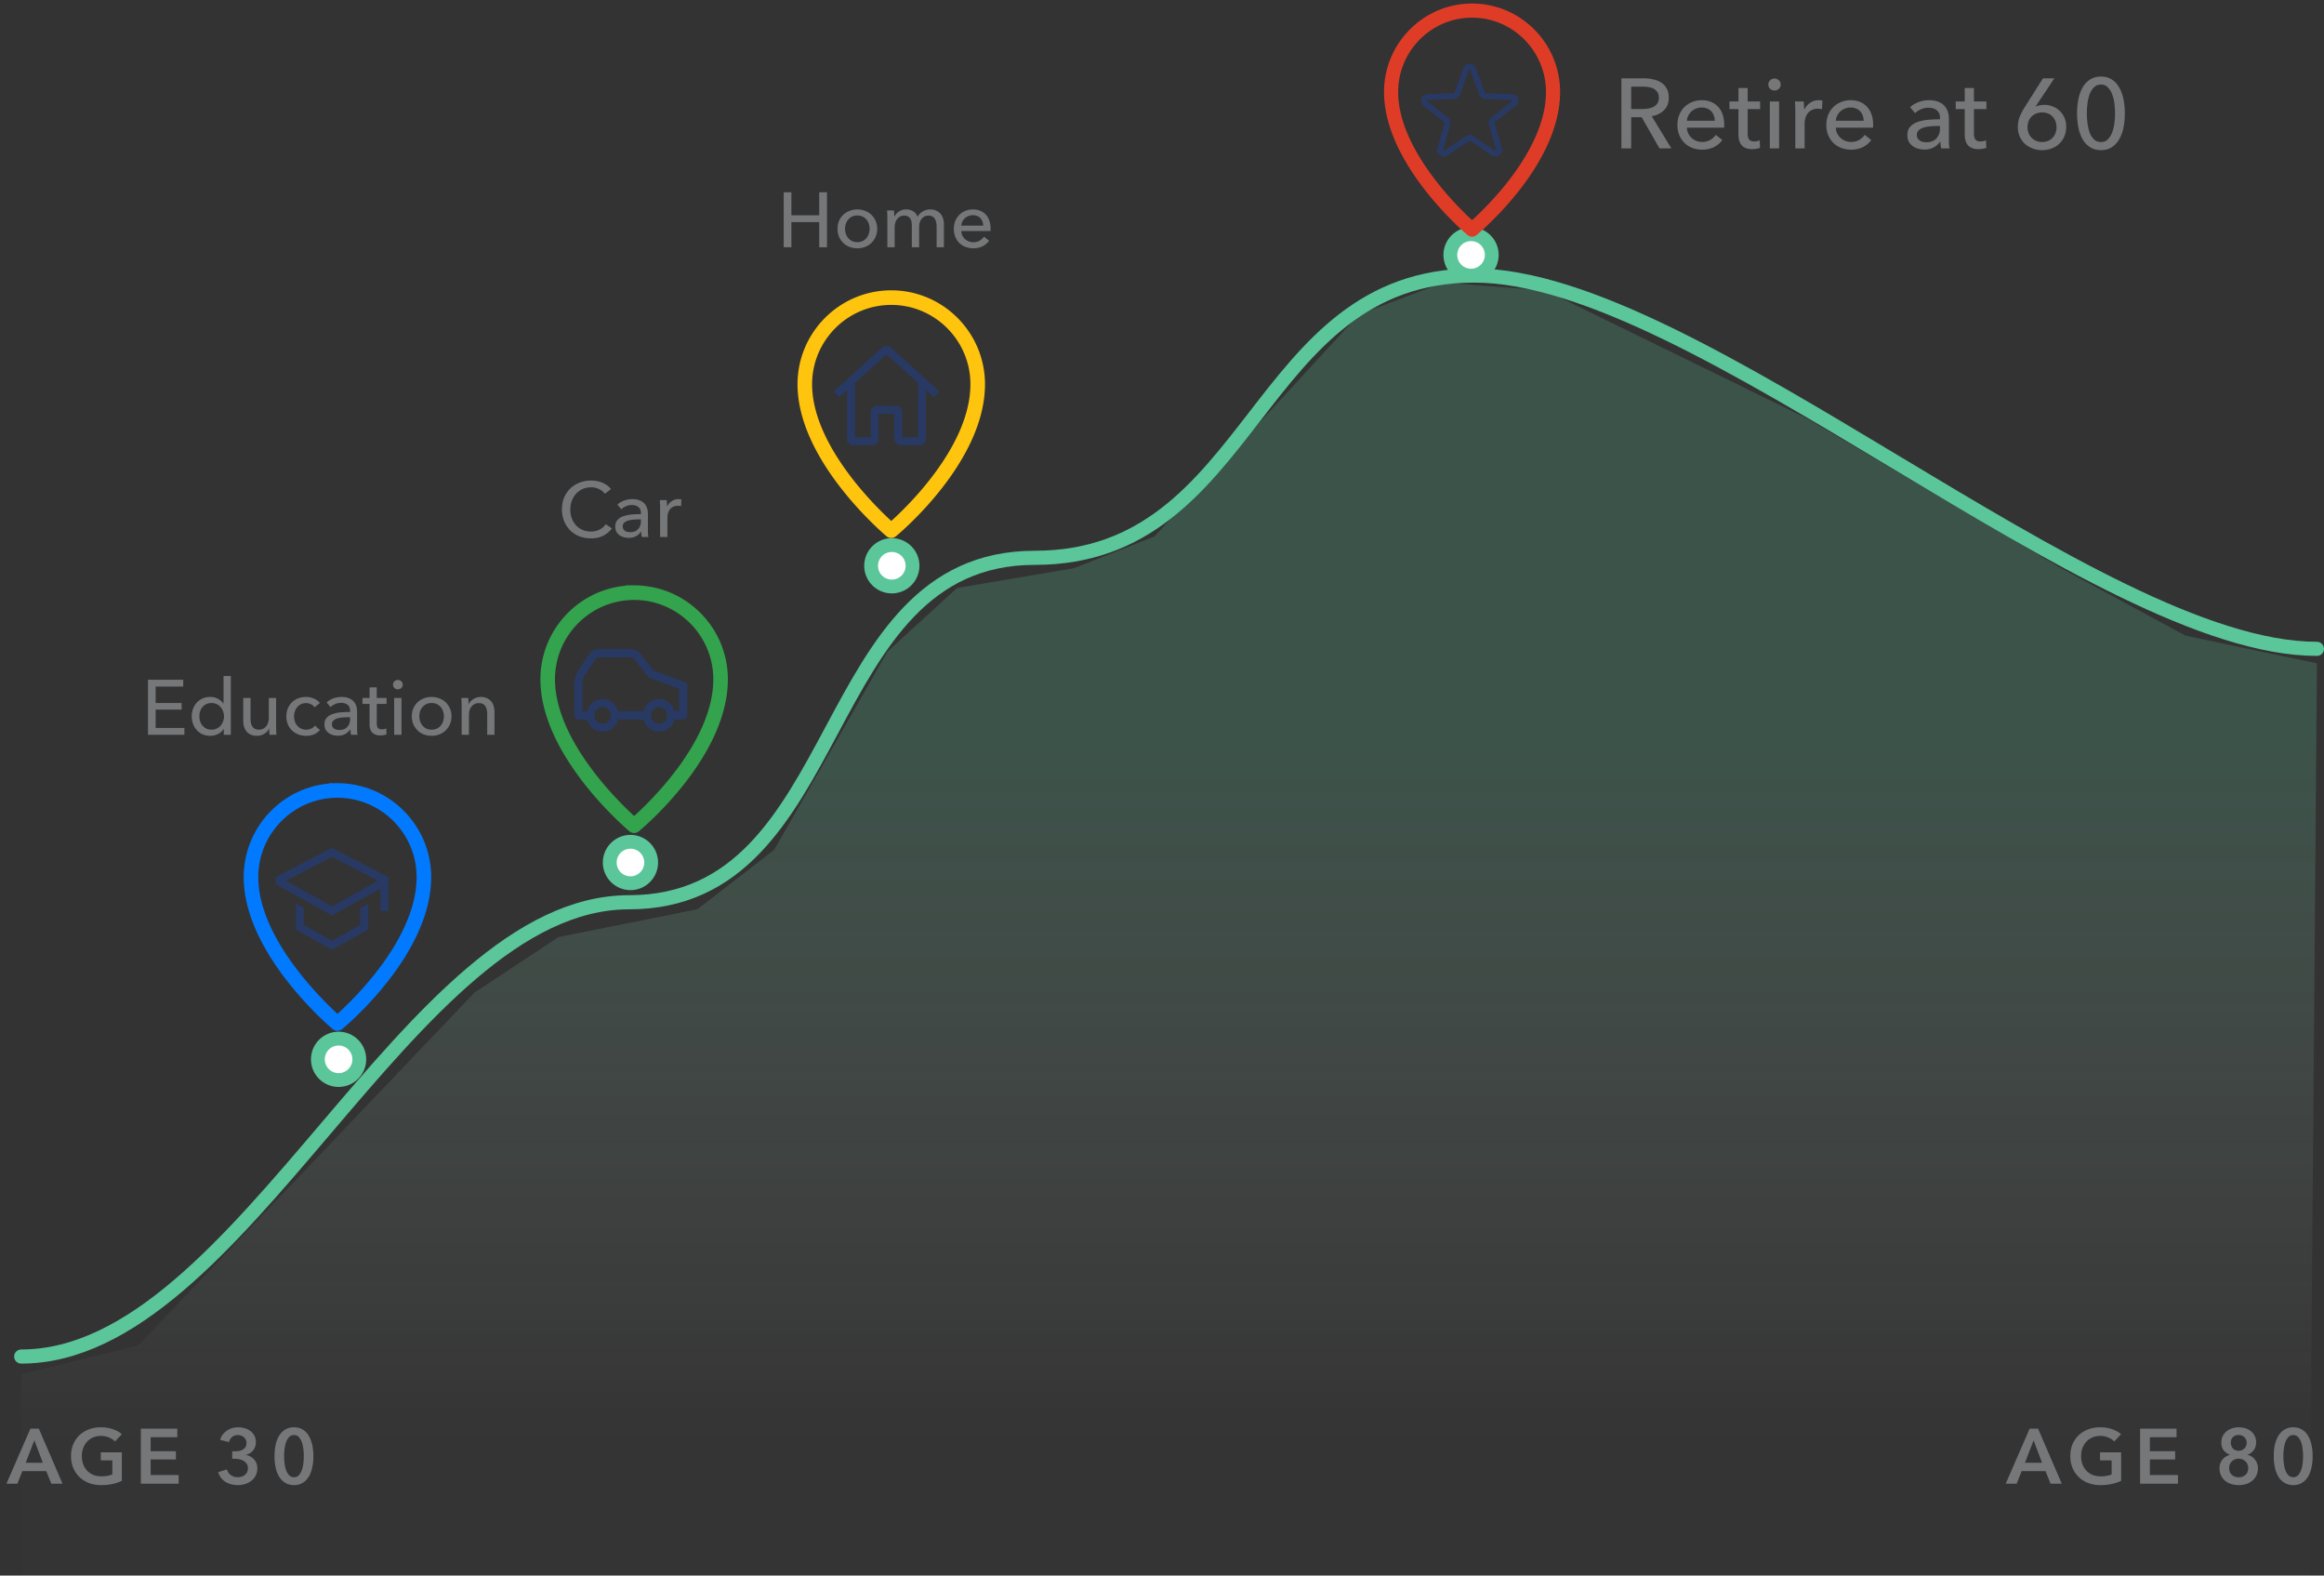 <svg viewBox="0 0 329 223" fill="none" xmlns="http://www.w3.org/2000/svg"><rect x="0" y="0" width="329" height="223" fill="#333333" stroke="none"/><path d="M230.921 21h-1.386v-9.912h3.178c.476 0 .928.051 1.358.154.429.093.802.247 1.12.462.326.215.583.5.77.854.186.345.28.77.28 1.274 0 .728-.224 1.316-.672 1.764-.448.448-1.027.733-1.736.854l2.772 4.55h-1.68l-2.52-4.41h-1.484V21zm0-5.572h1.596c.326 0 .63-.028.91-.084a2.32 2.32 0 00.728-.266c.214-.13.382-.294.504-.49.121-.205.182-.457.182-.756s-.061-.546-.182-.742a1.378 1.378 0 00-.49-.49 1.951 1.951 0 00-.7-.252 4.214 4.214 0 00-.854-.084h-1.694v3.164zm11.837 1.666a2.284 2.284 0 00-.14-.728 1.552 1.552 0 00-.35-.602 1.496 1.496 0 00-.574-.392 1.901 1.901 0 00-.798-.154c-.28 0-.546.051-.798.154a2.056 2.056 0 00-.644.392 2.252 2.252 0 00-.448.602 1.923 1.923 0 00-.196.728h3.948zm1.33.532v.224c0 .075-.005.15-.014.224h-5.264c.009.28.07.546.182.798.121.243.28.457.476.644.196.177.42.317.672.42.261.103.537.154.826.154.448 0 .835-.098 1.162-.294.327-.196.583-.434.77-.714l.924.742a3.333 3.333 0 01-1.26 1.036 3.839 3.839 0 01-1.596.322c-.504 0-.971-.084-1.4-.252a3.292 3.292 0 01-1.106-.7 3.35 3.35 0 01-.728-1.106 3.713 3.713 0 01-.266-1.428c0-.513.084-.985.252-1.414.177-.439.42-.812.728-1.12a3.213 3.213 0 011.092-.714c.42-.177.873-.266 1.358-.266.485 0 .924.08 1.316.238.401.159.737.387 1.008.686.28.299.495.663.644 1.092.149.42.224.896.224 1.428zm5.086-2.184h-1.764V18.9c0 .401.074.69.224.868.149.168.387.252.714.252.121 0 .252-.014.392-.042a1.5 1.5 0 00.378-.126l.042 1.078a2.787 2.787 0 01-.532.126 3 3 0 01-.588.056c-.626 0-1.106-.173-1.442-.518-.327-.345-.49-.863-.49-1.554v-3.598h-1.274v-1.078h1.274V12.46h1.302v1.904h1.764v1.078zM251.863 21h-1.316v-6.636h1.316V21zm.224-9.03a.774.774 0 01-.266.602.863.863 0 01-.616.238.863.863 0 01-.616-.238.822.822 0 01-.252-.602c0-.243.084-.443.252-.602a.837.837 0 01.616-.252c.243 0 .448.084.616.252.177.159.266.36.266.602zm2.069 3.822c0-.177-.005-.406-.014-.686a13.41 13.41 0 00-.042-.742h1.246a13.277 13.277 0 01.056 1.12h.042c.187-.392.457-.705.812-.938.364-.243.77-.364 1.218-.364.205 0 .378.019.518.056l-.056 1.218a2.475 2.475 0 00-.602-.07c-.317 0-.593.06-.826.182a1.689 1.689 0 00-.588.462 2.06 2.06 0 00-.336.686 2.783 2.783 0 00-.112.798V21h-1.316v-5.208zm9.684 1.302a2.284 2.284 0 00-.14-.728 1.552 1.552 0 00-.35-.602 1.496 1.496 0 00-.574-.392 1.901 1.901 0 00-.798-.154c-.28 0-.546.051-.798.154a2.056 2.056 0 00-.644.392 2.252 2.252 0 00-.448.602 1.923 1.923 0 00-.196.728h3.948zm1.33.532v.224c0 .075-.005.15-.014.224h-5.264c.009.28.07.546.182.798.121.243.28.457.476.644.196.177.42.317.672.42.261.103.537.154.826.154.448 0 .835-.098 1.162-.294.327-.196.583-.434.77-.714l.924.742a3.333 3.333 0 01-1.26 1.036 3.839 3.839 0 01-1.596.322c-.504 0-.971-.084-1.4-.252a3.292 3.292 0 01-1.106-.7 3.35 3.35 0 01-.728-1.106 3.713 3.713 0 01-.266-1.428c0-.513.084-.985.252-1.414.177-.439.42-.812.728-1.12a3.213 3.213 0 011.092-.714c.42-.177.873-.266 1.358-.266.485 0 .924.08 1.316.238.401.159.737.387 1.008.686.28.299.495.663.644 1.092.149.42.224.896.224 1.428zm9.468-.924c0-.495-.15-.859-.448-1.092-.299-.243-.696-.364-1.19-.364a2.59 2.59 0 00-1.064.224c-.327.14-.602.322-.826.546l-.7-.84c.326-.308.723-.55 1.19-.728a4.334 4.334 0 011.526-.266c.476 0 .886.07 1.232.21.354.13.644.313.868.546.224.233.392.509.504.826.112.317.168.658.168 1.022v2.898c0 .224.004.462.014.714.018.243.046.443.084.602h-1.19a4.126 4.126 0 01-.112-.952h-.042c-.243.355-.551.63-.924.826-.364.196-.798.294-1.302.294a3.3 3.3 0 01-.826-.112 2.273 2.273 0 01-.77-.336 1.994 1.994 0 01-.588-.63c-.15-.261-.224-.583-.224-.966 0-.504.135-.9.406-1.19.27-.299.625-.523 1.064-.672a5.787 5.787 0 011.484-.308c.55-.047 1.106-.07 1.666-.07v-.182zm-.322 1.134c-.327 0-.668.014-1.022.042a4.795 4.795 0 00-.952.168c-.28.084-.514.21-.7.378-.187.168-.28.392-.28.672 0 .196.037.36.112.49.084.13.191.238.322.322.13.084.275.145.434.182.158.028.322.042.49.042.616 0 1.087-.182 1.414-.546.336-.373.504-.84.504-1.4v-.35h-.322zm6.891-2.394h-1.764V18.9c0 .401.074.69.224.868.149.168.387.252.714.252.121 0 .252-.014.392-.042a1.5 1.5 0 00.378-.126l.042 1.078a2.787 2.787 0 01-.532.126 3 3 0 01-.588.056c-.626 0-1.106-.173-1.442-.518-.327-.345-.49-.863-.49-1.554v-3.598h-1.274v-1.078h1.274V12.46h1.302v1.904h1.764v1.078zm6.959-.364l.014.028c.14-.084.327-.15.56-.196a3.42 3.42 0 01.672-.07c.429 0 .831.08 1.204.238.383.15.714.364.994.644.28.27.499.597.658.98.159.383.238.798.238 1.246 0 .495-.089.947-.266 1.358a2.984 2.984 0 01-.714 1.036c-.308.29-.672.513-1.092.672a3.7 3.7 0 01-1.344.238 3.66 3.66 0 01-1.372-.252 3.256 3.256 0 01-1.092-.672 3.248 3.248 0 01-.714-1.036 3.337 3.337 0 01-.252-1.302c0-.541.089-1.031.266-1.47.177-.439.411-.887.7-1.344l2.59-4.088h1.61l-2.66 3.99zm-1.134 2.926c0 .29.047.565.14.826a2.1 2.1 0 00.42.658c.187.187.406.336.658.448.252.112.532.168.84.168.308 0 .583-.051.826-.154.252-.103.467-.247.644-.434.187-.196.327-.42.42-.672.103-.261.154-.546.154-.854 0-.299-.051-.574-.154-.826a1.903 1.903 0 00-.406-.658 1.691 1.691 0 00-.63-.434 2.206 2.206 0 00-.84-.154c-.308 0-.593.051-.854.154a1.975 1.975 0 00-.658.434 2.1 2.1 0 00-.42.658 2.41 2.41 0 00-.14.84zm10.398-7.168c.588 0 1.092.135 1.512.406.43.27.78.644 1.05 1.12.28.467.486 1.017.616 1.652.131.635.196 1.311.196 2.03 0 .728-.065 1.41-.196 2.044a5.406 5.406 0 01-.616 1.652c-.27.467-.62.835-1.05 1.106-.42.27-.924.406-1.512.406s-1.096-.135-1.526-.406a3.272 3.272 0 01-1.064-1.106 5.696 5.696 0 01-.602-1.652 10.179 10.179 0 01-.196-2.044c0-.719.066-1.395.196-2.03.131-.635.332-1.185.602-1.652.28-.476.635-.85 1.064-1.12.43-.27.938-.406 1.526-.406zm0 1.134c-.41 0-.746.135-1.008.406a2.722 2.722 0 00-.616 1.008 6.18 6.18 0 00-.294 1.316c-.056.476-.084.924-.084 1.344 0 .42.028.868.084 1.344.056.476.154.915.294 1.316.15.401.355.737.616 1.008.262.261.598.392 1.008.392.402 0 .728-.13.98-.392.262-.27.467-.607.616-1.008.15-.401.252-.84.308-1.316.056-.476.084-.924.084-1.344 0-.42-.028-.868-.084-1.344a5.625 5.625 0 00-.308-1.316 2.696 2.696 0 00-.616-1.008c-.252-.27-.578-.406-.98-.406z" fill="#757779"/><path opacity=".2" fill-rule="evenodd" clip-rule="evenodd" d="M3 194.5l16.56-4.058 47.612-49.96 11.903-7.859 19.665-3.93 10.868-8.42 16.043-28.067 9.833-8.982 16.561-2.807 11.385-4.49 28.981-31.436L204.314 40l14.49 1.123 36.744 17.963 36.226 21.331 17.595 9.543L328 93.89 326.965 223H3v-28.5z" fill="url(#paint0_linear)"/><path d="M4.3 202.212h1.199L8.854 210H7.27l-.726-1.782H3.167L2.463 210H.912l3.388-7.788zm1.76 4.818l-1.199-3.168-1.221 3.168h2.42zm11.191 2.563a5.842 5.842 0 01-1.309.44 7.18 7.18 0 01-1.628.165c-.63 0-1.206-.099-1.727-.297a4.064 4.064 0 01-1.342-.847 3.988 3.988 0 01-.88-1.298 4.406 4.406 0 01-.308-1.672c0-.623.107-1.184.32-1.683a3.85 3.85 0 01.89-1.287 4.023 4.023 0 011.342-.814 4.758 4.758 0 011.672-.286c.624 0 1.192.092 1.705.275.52.176.939.411 1.254.704l-.957 1.034c-.198-.22-.476-.407-.836-.561a2.85 2.85 0 00-1.155-.231c-.41 0-.784.073-1.122.22a2.52 2.52 0 00-.847.605 2.813 2.813 0 00-.55.902 3.28 3.28 0 00-.187 1.122c0 .418.063.803.187 1.155.132.345.316.645.55.902.242.257.532.458.87.605.344.139.733.209 1.165.209.594 0 1.111-.092 1.551-.275v-1.98H14.27v-1.144h2.981v4.037zm2.688-7.381h5.16v1.21h-3.774v1.98H24.9v1.166h-3.575v2.2h3.971V210H19.94v-7.788zm12.938 3.201h.352c.198 0 .392-.015.583-.044.198-.037.378-.099.539-.187.161-.088.29-.205.385-.352.103-.154.154-.352.154-.594a1.09 1.09 0 00-.1-.473.997.997 0 00-.274-.352 1.154 1.154 0 00-.396-.22 1.396 1.396 0 00-.462-.077c-.323 0-.59.092-.803.275-.213.183-.36.425-.44.726l-1.243-.319a2.06 2.06 0 01.33-.715c.161-.22.352-.407.572-.561.227-.161.48-.286.759-.374a3.158 3.158 0 011.837.011c.308.088.576.224.803.407.235.176.418.396.55.66.132.264.198.572.198.924 0 .418-.128.792-.385 1.122-.25.323-.587.535-1.012.638v.022a2 2 0 011.155.649c.3.33.45.737.45 1.221a2.202 2.202 0 01-.868 1.804 2.62 2.62 0 01-.87.44 3.2 3.2 0 01-.978.154 3.86 3.86 0 01-.935-.11 2.803 2.803 0 01-.814-.319 2.514 2.514 0 01-.65-.572 2.649 2.649 0 01-.428-.836l1.232-.385c.095.308.271.568.528.781.264.213.605.319 1.023.319.169 0 .337-.022.506-.066.176-.051.33-.128.462-.231.14-.103.25-.235.33-.396.088-.161.132-.359.132-.594 0-.249-.062-.458-.187-.627a1.198 1.198 0 00-.451-.407 2.038 2.038 0 00-.616-.22 3.251 3.251 0 00-.638-.066h-.33v-1.056zm11.487.693c0 .631-.063 1.199-.187 1.705-.117.506-.294.935-.528 1.287a2.396 2.396 0 01-.858.814 2.325 2.325 0 01-1.166.286c-.44 0-.833-.095-1.177-.286a2.488 2.488 0 01-.87-.814c-.234-.352-.414-.781-.538-1.287a7.568 7.568 0 01-.176-1.705c0-.631.059-1.199.176-1.705.124-.506.304-.935.539-1.287.234-.352.524-.623.869-.814a2.387 2.387 0 011.177-.286c.44 0 .828.095 1.166.286.345.191.63.462.858.814.234.352.41.781.528 1.287.124.506.187 1.074.187 1.705zm-1.353 0c0-.271-.019-.579-.055-.924a4.208 4.208 0 00-.198-.979 2.043 2.043 0 00-.418-.77.898.898 0 00-.715-.319.91.91 0 00-.726.319 2.167 2.167 0 00-.43.77 5.145 5.145 0 00-.197.979 8.832 8.832 0 00-.055.924c0 .271.018.579.055.924.037.345.102.667.198.968.102.301.245.557.429.77a.927.927 0 00.726.308.915.915 0 00.715-.308c.183-.213.322-.469.418-.77.102-.301.168-.623.198-.968.036-.345.055-.653.055-.924zM287.327 202.212h1.199l3.355 7.788h-1.584l-.726-1.782h-3.377L285.49 210h-1.551l3.388-7.788zm1.76 4.818l-1.199-3.168-1.221 3.168h2.42zm11.192 2.563a5.854 5.854 0 01-1.309.44c-.47.11-1.012.165-1.628.165a4.82 4.82 0 01-1.727-.297 4.06 4.06 0 01-1.342-.847 3.977 3.977 0 01-.88-1.298 4.393 4.393 0 01-.308-1.672c0-.623.106-1.184.319-1.683a3.85 3.85 0 01.891-1.287 4.012 4.012 0 011.342-.814 4.754 4.754 0 011.672-.286c.623 0 1.191.092 1.705.275.52.176.938.411 1.254.704l-.957 1.034c-.198-.22-.477-.407-.836-.561a2.85 2.85 0 00-1.155-.231c-.411 0-.785.073-1.122.22-.33.147-.613.348-.847.605a2.806 2.806 0 00-.55.902 3.27 3.27 0 00-.187 1.122c0 .418.062.803.187 1.155.132.345.315.645.55.902.242.257.531.458.869.605a3.09 3.09 0 001.166.209c.594 0 1.111-.092 1.551-.275v-1.98h-1.639v-1.144h2.981v4.037zm2.687-7.381h5.159v1.21h-3.773v1.98h3.575v1.166h-3.575v2.2h3.971V210h-5.357v-7.788zm13.961-.198c.338 0 .657.048.957.143.301.095.561.235.781.418.228.183.404.407.528.671.132.257.198.55.198.88 0 .455-.113.832-.341 1.133-.227.301-.517.51-.869.627v.022c.206.051.396.136.572.253.176.11.33.249.462.418.132.161.235.345.308.55.081.205.121.429.121.671 0 .389-.073.733-.22 1.034a2.143 2.143 0 01-.583.748 2.43 2.43 0 01-.858.462c-.33.103-.682.154-1.056.154s-.726-.051-1.056-.154a2.553 2.553 0 01-.869-.462 2.348 2.348 0 01-.583-.748 2.438 2.438 0 01-.209-1.034 1.956 1.956 0 01.44-1.254 1.89 1.89 0 01.473-.396c.176-.11.36-.191.55-.242v-.022a1.932 1.932 0 01-.869-.605c-.227-.279-.341-.645-.341-1.1 0-.33.063-.627.187-.891.132-.271.308-.499.528-.682.228-.191.488-.337.781-.44.301-.103.624-.154.968-.154zm0 1.089c-.33 0-.601.099-.814.297-.205.198-.308.466-.308.803 0 .315.099.583.297.803.206.22.481.33.825.33.154 0 .301-.029.44-.088a1.11 1.11 0 00.605-.605 1.115 1.115 0 00-.011-.891.935.935 0 00-.253-.352 1.058 1.058 0 00-.363-.22 1.149 1.149 0 00-.418-.077zm0 3.355c-.19 0-.37.033-.539.099a1.4 1.4 0 00-.429.275c-.117.11-.212.249-.286.418a1.41 1.41 0 00-.099.539c0 .411.129.73.385.957.257.227.58.341.968.341.382 0 .701-.114.957-.341.257-.227.385-.546.385-.957 0-.191-.036-.367-.11-.528a1.151 1.151 0 00-.286-.429 1.232 1.232 0 00-.429-.275 1.348 1.348 0 00-.517-.099zm10.464-.352c0 .631-.062 1.199-.187 1.705-.117.506-.293.935-.528 1.287a2.391 2.391 0 01-.858.814 2.324 2.324 0 01-1.166.286c-.44 0-.832-.095-1.177-.286a2.488 2.488 0 01-.869-.814c-.235-.352-.414-.781-.539-1.287a7.585 7.585 0 01-.176-1.705c0-.631.059-1.199.176-1.705.125-.506.304-.935.539-1.287.235-.352.524-.623.869-.814a2.388 2.388 0 011.177-.286c.44 0 .829.095 1.166.286.345.191.631.462.858.814.235.352.411.781.528 1.287.125.506.187 1.074.187 1.705zm-1.353 0a8.75 8.75 0 00-.055-.924 4.178 4.178 0 00-.198-.979 2.043 2.043 0 00-.418-.77.898.898 0 00-.715-.319.91.91 0 00-.726.319 2.176 2.176 0 00-.429.77 5.191 5.191 0 00-.198.979 8.75 8.75 0 00-.055.924c0 .271.018.579.055.924.037.345.103.667.198.968.103.301.246.557.429.77a.926.926 0 00.726.308.915.915 0 00.715-.308c.183-.213.323-.469.418-.77.103-.301.169-.623.198-.968a8.75 8.75 0 00.055-.924z" fill="#757779"/><path d="M3 192c31.319 0 54.72-64.296 86.038-64.296 31.319 0 26.127-48.752 57.445-48.752 31.319 0 30.932-39.952 62.251-39.952C240.052 39 296.682 91.835 328 91.835" stroke="#5AC69A" stroke-width="2" stroke-linecap="round"/><path d="M89.773 83.35c-7.042 0-12.77 5.74-12.77 12.793 0 10.564 11.92 20.707 12.427 21.134a.529.529 0 00.681.004c.508-.419 12.431-10.388 12.431-21.138 0-7.053-5.728-12.793-12.77-12.793zm.002 32.816c-1.96-1.751-11.708-10.917-11.708-20.023 0-6.468 5.252-11.729 11.706-11.729s11.705 5.261 11.705 11.729c0 9.26-9.739 18.296-11.703 20.023z" fill="#33A34D" stroke="#33A34D"/><circle cx="89.251" cy="122.078" r="2.933" fill="#fff" stroke="#5AC69A" stroke-width="1.955"/><path d="M96.91 96.522l-4.407-1.632-1.847-2.382a1.718 1.718 0 00-.591-.475 1.67 1.67 0 00-.732-.17h-4.56a1.672 1.672 0 00-.798.208c-.245.135-.455.33-.61.567l-1.545 2.346a2.993 2.993 0 00-.496 1.637v4.629c0 .156.06.305.167.415.106.11.252.172.403.172h1.22c.13.497.417.936.815 1.249.398.313.885.483 1.385.483s.987-.17 1.385-.483c.398-.313.684-.752.816-1.249h3.58c.131.497.418.936.815 1.249.398.313.885.483 1.385.483s.987-.17 1.385-.483c.398-.313.684-.752.816-1.249h1.22a.562.562 0 00.403-.172.595.595 0 00.167-.415v-4.177a.598.598 0 00-.104-.337.572.572 0 00-.273-.214zm-11.596 5.902c-.225 0-.446-.069-.633-.198a1.168 1.168 0 01-.42-.526 1.206 1.206 0 01.247-1.279 1.13 1.13 0 01.584-.321 1.11 1.11 0 01.659.066c.208.089.386.24.511.433a1.195 1.195 0 01-.142 1.481c-.214.22-.504.344-.806.344zm7.981 0c-.225 0-.446-.069-.633-.198a1.168 1.168 0 01-.42-.526 1.207 1.207 0 01-.065-.678c.044-.228.152-.437.312-.601.16-.164.363-.276.584-.321a1.11 1.11 0 01.659.066c.208.089.386.24.511.433a1.195 1.195 0 01-.142 1.481c-.213.22-.503.344-.806.344zm2.85-1.76h-.65a2.353 2.353 0 00-.815-1.25 2.238 2.238 0 00-1.385-.482c-.5 0-.987.17-1.385.483a2.353 2.353 0 00-.815 1.249h-3.58a2.352 2.352 0 00-.816-1.25 2.239 2.239 0 00-1.385-.482c-.5 0-.987.17-1.385.483a2.353 2.353 0 00-.815 1.249h-.65v-4.043c0-.353.103-.699.296-.991l1.545-2.347a.575.575 0 01.473-.246h4.56a.555.555 0 01.44.21l1.938 2.506a.622.622 0 00.25.188l4.18 1.543v3.18z" fill="#283964"/><path d="M47.77 111.35c-7.042 0-12.77 5.74-12.77 12.793 0 10.564 11.92 20.707 12.427 21.134a.529.529 0 00.681.004c.508-.419 12.431-10.388 12.431-21.138 0-7.053-5.728-12.793-12.77-12.793zm.002 32.816c-1.96-1.751-11.708-10.917-11.708-20.023 0-6.468 5.252-11.729 11.706-11.729s11.705 5.261 11.705 11.729c0 9.26-9.739 18.296-11.703 20.023z" fill="#017AFF" stroke="#017AFF"/><path d="M51 130.881l-4 2.25-4-2.25v-2.377l-1.143-.635v3.68L47 134.442l5.143-2.893v-3.68l-1.143.635v2.377z" fill="#283964"/><path d="M47 120l-8 4.148v.991l8 4.444 6.857-3.809v3.155H55v-4.781L47 120zm5.714 5.101l-1.143.635-4.571 2.54-4.571-2.54-1.143-.635-.792-.44L47 121.287l6.506 3.374-.792.44z" fill="#283964"/><circle cx="47.933" cy="149.933" r="2.933" fill="#fff" stroke="#5AC69A" stroke-width="1.955"/><path d="M126.172 41.592c-7.041 0-12.77 5.74-12.77 12.793 0 10.564 11.92 20.707 12.427 21.134a.53.53 0 00.681.004c.508-.42 12.432-10.388 12.432-21.138 0-7.053-5.729-12.793-12.77-12.793zm.002 32.816c-1.959-1.75-11.708-10.917-11.708-20.023 0-6.468 5.252-11.729 11.706-11.729s11.706 5.261 11.706 11.729c0 9.26-9.739 18.296-11.704 20.023z" fill="#FFC40D" stroke="#FFC40D"/><path d="M110.946 27.212h1.089v3.256h3.938v-3.256h1.1V35h-1.1v-3.564h-3.938V35h-1.089v-7.788zm13.239 5.17c0 .403-.074.774-.22 1.111-.14.337-.338.63-.594.88-.25.242-.547.433-.891.572a3.081 3.081 0 01-1.111.198c-.396 0-.767-.066-1.111-.198a2.727 2.727 0 01-.891-.572 2.8 2.8 0 01-.594-.88 2.87 2.87 0 01-.209-1.111c0-.403.069-.77.209-1.1a2.588 2.588 0 011.485-1.43c.344-.14.715-.209 1.111-.209s.766.07 1.111.209c.344.132.641.319.891.561.256.242.454.532.594.869.146.33.22.697.22 1.1zm-1.078 0c0-.25-.041-.488-.121-.715a1.7 1.7 0 00-.33-.594 1.57 1.57 0 00-.55-.418 1.679 1.679 0 00-.737-.154c-.279 0-.528.051-.748.154a1.585 1.585 0 00-.539.418 1.807 1.807 0 00-.341.594c-.074.227-.11.466-.11.715 0 .25.036.488.11.715.08.227.194.429.341.605.146.176.326.315.539.418.22.103.469.154.748.154.278 0 .524-.051.737-.154a1.57 1.57 0 00.55-.418 1.82 1.82 0 00.33-.605c.08-.227.121-.466.121-.715zm3.524-1.738c.132-.279.341-.513.627-.704a1.803 1.803 0 011.034-.297c.352 0 .667.08.946.242.286.161.509.429.671.803a1.82 1.82 0 01.737-.77 2.02 2.02 0 011.034-.275c.337 0 .627.059.869.176.242.11.443.26.605.451.161.19.278.414.352.671.08.257.121.532.121.825V35h-1.034v-2.893c0-.213-.019-.414-.055-.605a1.548 1.548 0 00-.187-.506 1.016 1.016 0 00-.352-.352 1.078 1.078 0 00-.561-.132c-.235 0-.437.051-.605.154a1.233 1.233 0 00-.418.385c-.103.154-.18.33-.231.528a2.78 2.78 0 00-.066.605V35h-1.034v-3.102a2.69 2.69 0 00-.055-.561 1.096 1.096 0 00-.187-.429.864.864 0 00-.341-.286 1.104 1.104 0 00-.517-.11c-.382 0-.701.158-.957.473-.25.308-.374.722-.374 1.243V35h-1.034v-4.092c0-.14-.004-.319-.011-.539-.008-.22-.019-.414-.033-.583h.979a9.76 9.76 0 01.044.858h.033zm12.558 1.287a1.793 1.793 0 00-.11-.572 1.208 1.208 0 00-.275-.473 1.168 1.168 0 00-.451-.308 1.494 1.494 0 00-.627-.121c-.22 0-.429.04-.627.121-.19.073-.359.176-.506.308a1.79 1.79 0 00-.352.473 1.512 1.512 0 00-.154.572h3.102zm1.045.418v.176a1.3 1.3 0 01-.011.176h-4.136c.008.22.055.429.143.627.096.19.22.36.374.506.154.14.33.25.528.33.206.08.422.121.649.121.352 0 .657-.077.913-.231.257-.154.459-.341.605-.561l.726.583a2.605 2.605 0 01-.99.814 3.016 3.016 0 01-1.254.253c-.396 0-.762-.066-1.1-.198a2.587 2.587 0 01-.869-.55 2.647 2.647 0 01-.572-.869 2.918 2.918 0 01-.209-1.122c0-.403.066-.774.198-1.111.14-.345.33-.638.572-.88.242-.242.528-.429.858-.561.33-.14.686-.209 1.067-.209.382 0 .726.062 1.034.187.316.125.58.304.792.539.22.235.389.52.506.858.118.33.176.704.176 1.122zM86.623 74.79a3.55 3.55 0 01-1.199 1.023c-.491.257-1.082.385-1.771.385a4.489 4.489 0 01-1.65-.297 4.019 4.019 0 01-1.298-.847c-.36-.367-.642-.8-.847-1.298a4.377 4.377 0 01-.308-1.661c0-.609.103-1.162.308-1.661.213-.506.502-.935.869-1.287.374-.36.814-.638 1.32-.836a4.489 4.489 0 011.65-.297c.264 0 .532.026.803.077.271.051.532.128.781.231.25.103.477.231.682.385.205.147.381.319.528.517l-.858.66c-.19-.264-.462-.48-.814-.649a2.432 2.432 0 00-1.122-.264c-.455 0-.865.084-1.232.253-.36.161-.667.385-.924.671-.257.286-.455.62-.594 1.001-.14.374-.209.774-.209 1.199 0 .44.066.85.198 1.232.14.381.334.715.583 1.001.257.279.565.499.924.66a3 3 0 001.221.242c.44 0 .84-.088 1.199-.264a2.31 2.31 0 00.891-.77l.869.594zm4.108-2.167c0-.389-.118-.675-.352-.858-.235-.19-.547-.286-.935-.286-.294 0-.572.059-.836.176-.257.11-.473.253-.65.429l-.55-.66c.257-.242.57-.433.936-.572.374-.14.773-.209 1.199-.209.374 0 .696.055.968.165.278.103.506.246.682.429.176.183.308.4.396.649.088.25.132.517.132.803v2.277c0 .176.003.363.01.561.015.19.037.348.067.473h-.935a3.26 3.26 0 01-.088-.748h-.033c-.19.279-.433.495-.726.649-.286.154-.627.231-1.023.231-.206 0-.422-.03-.65-.088a1.788 1.788 0 01-.604-.264 1.58 1.58 0 01-.462-.495c-.118-.205-.176-.458-.176-.759 0-.396.106-.708.319-.935a1.95 1.95 0 01.836-.528 4.555 4.555 0 011.166-.242c.432-.037.869-.055 1.309-.055v-.143zm-.253.891c-.257 0-.525.011-.803.033-.272.022-.52.066-.748.132-.22.066-.404.165-.55.297a.676.676 0 00-.22.528c0 .154.03.282.088.385.066.103.15.187.253.253.102.066.216.114.34.143.125.022.254.033.386.033.484 0 .854-.143 1.11-.429.265-.293.397-.66.397-1.1v-.275h-.253zm2.97-1.606a16.631 16.631 0 00-.044-1.122h.979a9.847 9.847 0 01.044.88h.033a1.78 1.78 0 01.638-.737c.286-.19.605-.286.957-.286.161 0 .297.015.407.044l-.044.957a1.944 1.944 0 00-.473-.055c-.25 0-.466.048-.65.143a1.323 1.323 0 00-.461.363 1.61 1.61 0 00-.264.539 2.198 2.198 0 00-.088.627V76h-1.034v-4.092zM22.035 103.032h4.07V104h-5.159v-7.788h4.994v.957h-3.905v2.332h3.674v.935h-3.674v2.596zm9.62.143c-.198.315-.469.557-.814.726a2.447 2.447 0 01-1.067.242c-.403 0-.766-.07-1.089-.209a2.515 2.515 0 01-.825-.594 2.659 2.659 0 01-.528-.88 3.086 3.086 0 01-.187-1.078c0-.381.063-.737.187-1.067.125-.337.301-.63.528-.88a2.49 2.49 0 01.836-.583c.323-.14.679-.209 1.067-.209.426 0 .796.092 1.111.275.316.176.565.392.748.649h.022v-3.883h1.034V104h-1v-.825h-.023zm-3.432-1.793c0 .242.037.477.11.704a1.724 1.724 0 00.869 1.034c.213.103.462.154.748.154.264 0 .503-.051.715-.154.22-.103.407-.238.561-.407a1.85 1.85 0 00.352-.605c.088-.227.132-.466.132-.715 0-.249-.044-.488-.132-.715a1.85 1.85 0 00-.352-.605 1.68 1.68 0 00-1.276-.572c-.286 0-.535.051-.748.154a1.596 1.596 0 00-.539.418 1.802 1.802 0 00-.33.605c-.073.227-.11.462-.11.704zm9.93 2.618a9.86 9.86 0 01-.044-.858h-.021c-.132.279-.356.517-.671.715a1.922 1.922 0 01-1.034.286c-.338 0-.63-.055-.88-.165a1.698 1.698 0 01-.605-.451 2.144 2.144 0 01-.352-.682 2.992 2.992 0 01-.11-.825v-3.234h1.034v2.882c0 .213.014.418.044.616.036.191.099.359.187.506a.982.982 0 00.363.352c.154.088.352.132.594.132.418 0 .755-.154 1.012-.462.256-.315.385-.733.385-1.254v-2.772h1.034v4.092a16.648 16.648 0 00.044 1.122h-.98zm6.381-3.894a1.226 1.226 0 00-.495-.418 1.474 1.474 0 00-.704-.176 1.65 1.65 0 00-.726.154 1.628 1.628 0 00-.528.418c-.147.169-.26.367-.34.594-.074.227-.11.466-.11.715 0 .249.036.488.11.715.08.227.194.429.34.605a1.645 1.645 0 001.265.561c.264 0 .502-.051.715-.154.22-.103.4-.242.54-.418l.692.627c-.22.257-.495.458-.825.605-.33.139-.704.209-1.122.209-.403 0-.777-.066-1.122-.198a2.704 2.704 0 01-.88-.55 2.696 2.696 0 01-.594-.869 2.942 2.942 0 01-.209-1.133c0-.411.07-.785.21-1.122a2.554 2.554 0 011.462-1.43 3.08 3.08 0 011.111-.198c.367 0 .73.073 1.09.22.366.147.655.36.868.638l-.748.605zm5.029.517c0-.389-.118-.675-.352-.858-.235-.19-.547-.286-.935-.286-.294 0-.572.059-.836.176-.257.11-.473.253-.65.429l-.55-.66c.257-.242.57-.433.936-.572.374-.14.773-.209 1.199-.209.374 0 .696.055.968.165.278.103.506.246.682.429.176.183.308.4.396.649.088.249.132.517.132.803v2.277c0 .176.003.363.01.561.015.191.037.348.067.473h-.935a3.254 3.254 0 01-.088-.748h-.033c-.19.279-.433.495-.726.649-.286.154-.627.231-1.023.231-.206 0-.422-.029-.65-.088a1.776 1.776 0 01-.604-.264 1.584 1.584 0 01-.462-.495c-.118-.205-.176-.458-.176-.759 0-.396.106-.708.319-.935.212-.235.491-.411.836-.528a4.553 4.553 0 011.166-.242c.432-.037.869-.055 1.309-.055v-.143zm-.253.891c-.257 0-.525.011-.803.033-.272.022-.52.066-.748.132-.22.066-.404.165-.55.297a.675.675 0 00-.22.528c0 .154.03.282.088.385.066.103.15.187.253.253.102.066.216.114.34.143.125.022.254.033.386.033.484 0 .854-.143 1.11-.429.265-.293.397-.66.397-1.1v-.275h-.253zm5.414-1.881h-1.386v2.717c0 .315.059.543.176.682.118.132.305.198.561.198.096 0 .198-.011.308-.033.11-.022.21-.055.297-.099l.033.847a2.186 2.186 0 01-.418.099c-.146.029-.3.044-.462.044-.491 0-.869-.136-1.133-.407-.256-.271-.385-.678-.385-1.221v-2.827h-1v-.847h1V97.29h1.023v1.496h1.386v.847zM56.837 104h-1.034v-5.214h1.034V104zm.176-7.095c0 .19-.07.348-.209.473a.679.679 0 01-.484.187.678.678 0 01-.484-.187.646.646 0 01-.198-.473c0-.19.066-.348.198-.473a.658.658 0 01.484-.198c.191 0 .352.066.484.198.14.125.21.282.21.473zm6.906 4.477c0 .403-.073.774-.22 1.111-.14.337-.337.631-.594.88-.25.242-.546.433-.891.572a3.08 3.08 0 01-1.111.198 3.08 3.08 0 01-1.111-.198 2.73 2.73 0 01-.891-.572 2.823 2.823 0 01-.594-.88 2.883 2.883 0 01-.209-1.111c0-.403.07-.77.209-1.1.147-.337.345-.627.594-.869.25-.242.546-.429.891-.561.345-.14.715-.209 1.111-.209s.766.07 1.111.209a2.594 2.594 0 011.485 1.43c.147.33.22.697.22 1.1zm-1.078 0c0-.249-.04-.488-.121-.715a1.684 1.684 0 00-.33-.594 1.567 1.567 0 00-.55-.418 1.675 1.675 0 00-.737-.154c-.279 0-.528.051-.748.154a1.596 1.596 0 00-.539.418c-.147.169-.26.367-.341.594-.073.227-.11.466-.11.715 0 .249.037.488.11.715.08.227.194.429.341.605a1.6 1.6 0 00.539.418c.22.103.47.154.748.154.279 0 .524-.051.737-.154a1.57 1.57 0 00.55-.418c.147-.176.257-.378.33-.605.08-.227.121-.466.121-.715zm3.447-2.596a9.265 9.265 0 01.044.858h.033a1.5 1.5 0 01.264-.385c.117-.125.25-.231.396-.319.147-.095.308-.169.484-.22.176-.051.36-.077.55-.077.337 0 .627.059.869.176a1.701 1.701 0 01.957 1.122c.08.257.12.532.12.825V104h-1.033v-2.893c0-.213-.018-.414-.055-.605a1.38 1.38 0 00-.176-.506.984.984 0 00-.363-.352c-.154-.088-.352-.132-.594-.132-.41 0-.748.158-1.012.473-.257.308-.385.722-.385 1.243V104h-1.034v-4.092a16.926 16.926 0 00-.044-1.122h.979z" fill="#757779"/><circle cx="126.251" cy="80.079" r="2.933" fill="#fff" stroke="#5AC69A" stroke-width="1.955"/><circle cx="208.251" cy="36.078" r="2.933" fill="#fff" stroke="#5AC69A" stroke-width="1.955"/><path fill-rule="evenodd" clip-rule="evenodd" d="M125.897 49L133 55.434l-.793.788-1.128-1.016v7.24l-.559.554h-3.35l-.559-.555v-3.882h-2.233v3.882l-.559.555h-3.351l-.558-.555v-7.23l-1.117 1.007-.793-.788L125.092 49h.805zm-4.87 5.206v7.685h2.234v-3.883l.558-.555h3.351l.558.555v3.883h2.234V54.2l-4.468-4.024-4.467 4.03z" fill="#283964"/><path d="M208.395 1c-6.596 0-11.962 5.394-11.962 12.022 0 9.927 11.165 19.459 11.641 19.86a.494.494 0 00.638.004c.475-.394 11.644-9.762 11.644-19.864C220.356 6.394 214.991 1 208.395 1zm.002 30.838c-1.835-1.645-10.967-10.259-10.967-18.816C197.43 6.944 202.349 2 208.395 2c6.045 0 10.965 4.944 10.965 11.022 0 8.702-9.123 17.193-10.963 18.816z" fill="#DF3C27" stroke="#DF3C27"/><path d="M211.713 22.167a.923.923 0 01-.515-.159l-3.098-2.083a.092.092 0 00-.104 0l-3.098 2.083a.92.92 0 01-1.379-.454.93.93 0 01-.025-.55l1.018-3.6a.103.103 0 00-.002-.055.095.095 0 00-.032-.045l-2.932-2.312a.923.923 0 01-.327-1.026.929.929 0 01.863-.641l3.738-.142a.097.097 0 00.051-.019.098.098 0 00.032-.043l1.287-3.513a.925.925 0 01.866-.607.922.922 0 01.866.607l1.288 3.513a.09.09 0 00.032.043.097.097 0 00.051.02l3.738.141a.923.923 0 01.863 1.206.923.923 0 01-.327.46l-2.933 2.313a.092.092 0 00-.033.1l1.018 3.6a.927.927 0 01-.167.806.923.923 0 01-.739.357zm-3.663-3.092a.916.916 0 01.511.175l3.098 2.083a.092.092 0 00.11.001.092.092 0 00.033-.047.095.095 0 00-.001-.058l-1.018-3.6a.924.924 0 01.32-.979l2.932-2.312a.09.09 0 00.034-.104.09.09 0 00-.088-.063l-3.738-.142a.922.922 0 01-.831-.608l-1.287-3.513a.09.09 0 00-.141-.046.085.085 0 00-.033.046l-1.276 3.509a.925.925 0 01-.83.608l-3.738.142a.091.091 0 00-.088.12.09.09 0 00.034.046l2.936 2.317a.927.927 0 01.32.98l-1.013 3.6a.088.088 0 00.033.1.082.082 0 00.108 0l3.098-2.084a.921.921 0 01.511-.154l.004-.017z" fill="#283964"/><defs><linearGradient id="paint0_linear" x1="-15.451" y1="24.333" x2="-15.451" y2="205.219" gradientUnits="userSpaceOnUse"><stop stop-color="#61D3A5"/><stop offset=".447" stop-color="#61D3A5"/><stop offset="1" stop-color="#fff" stop-opacity=".01"/></linearGradient></defs></svg>
